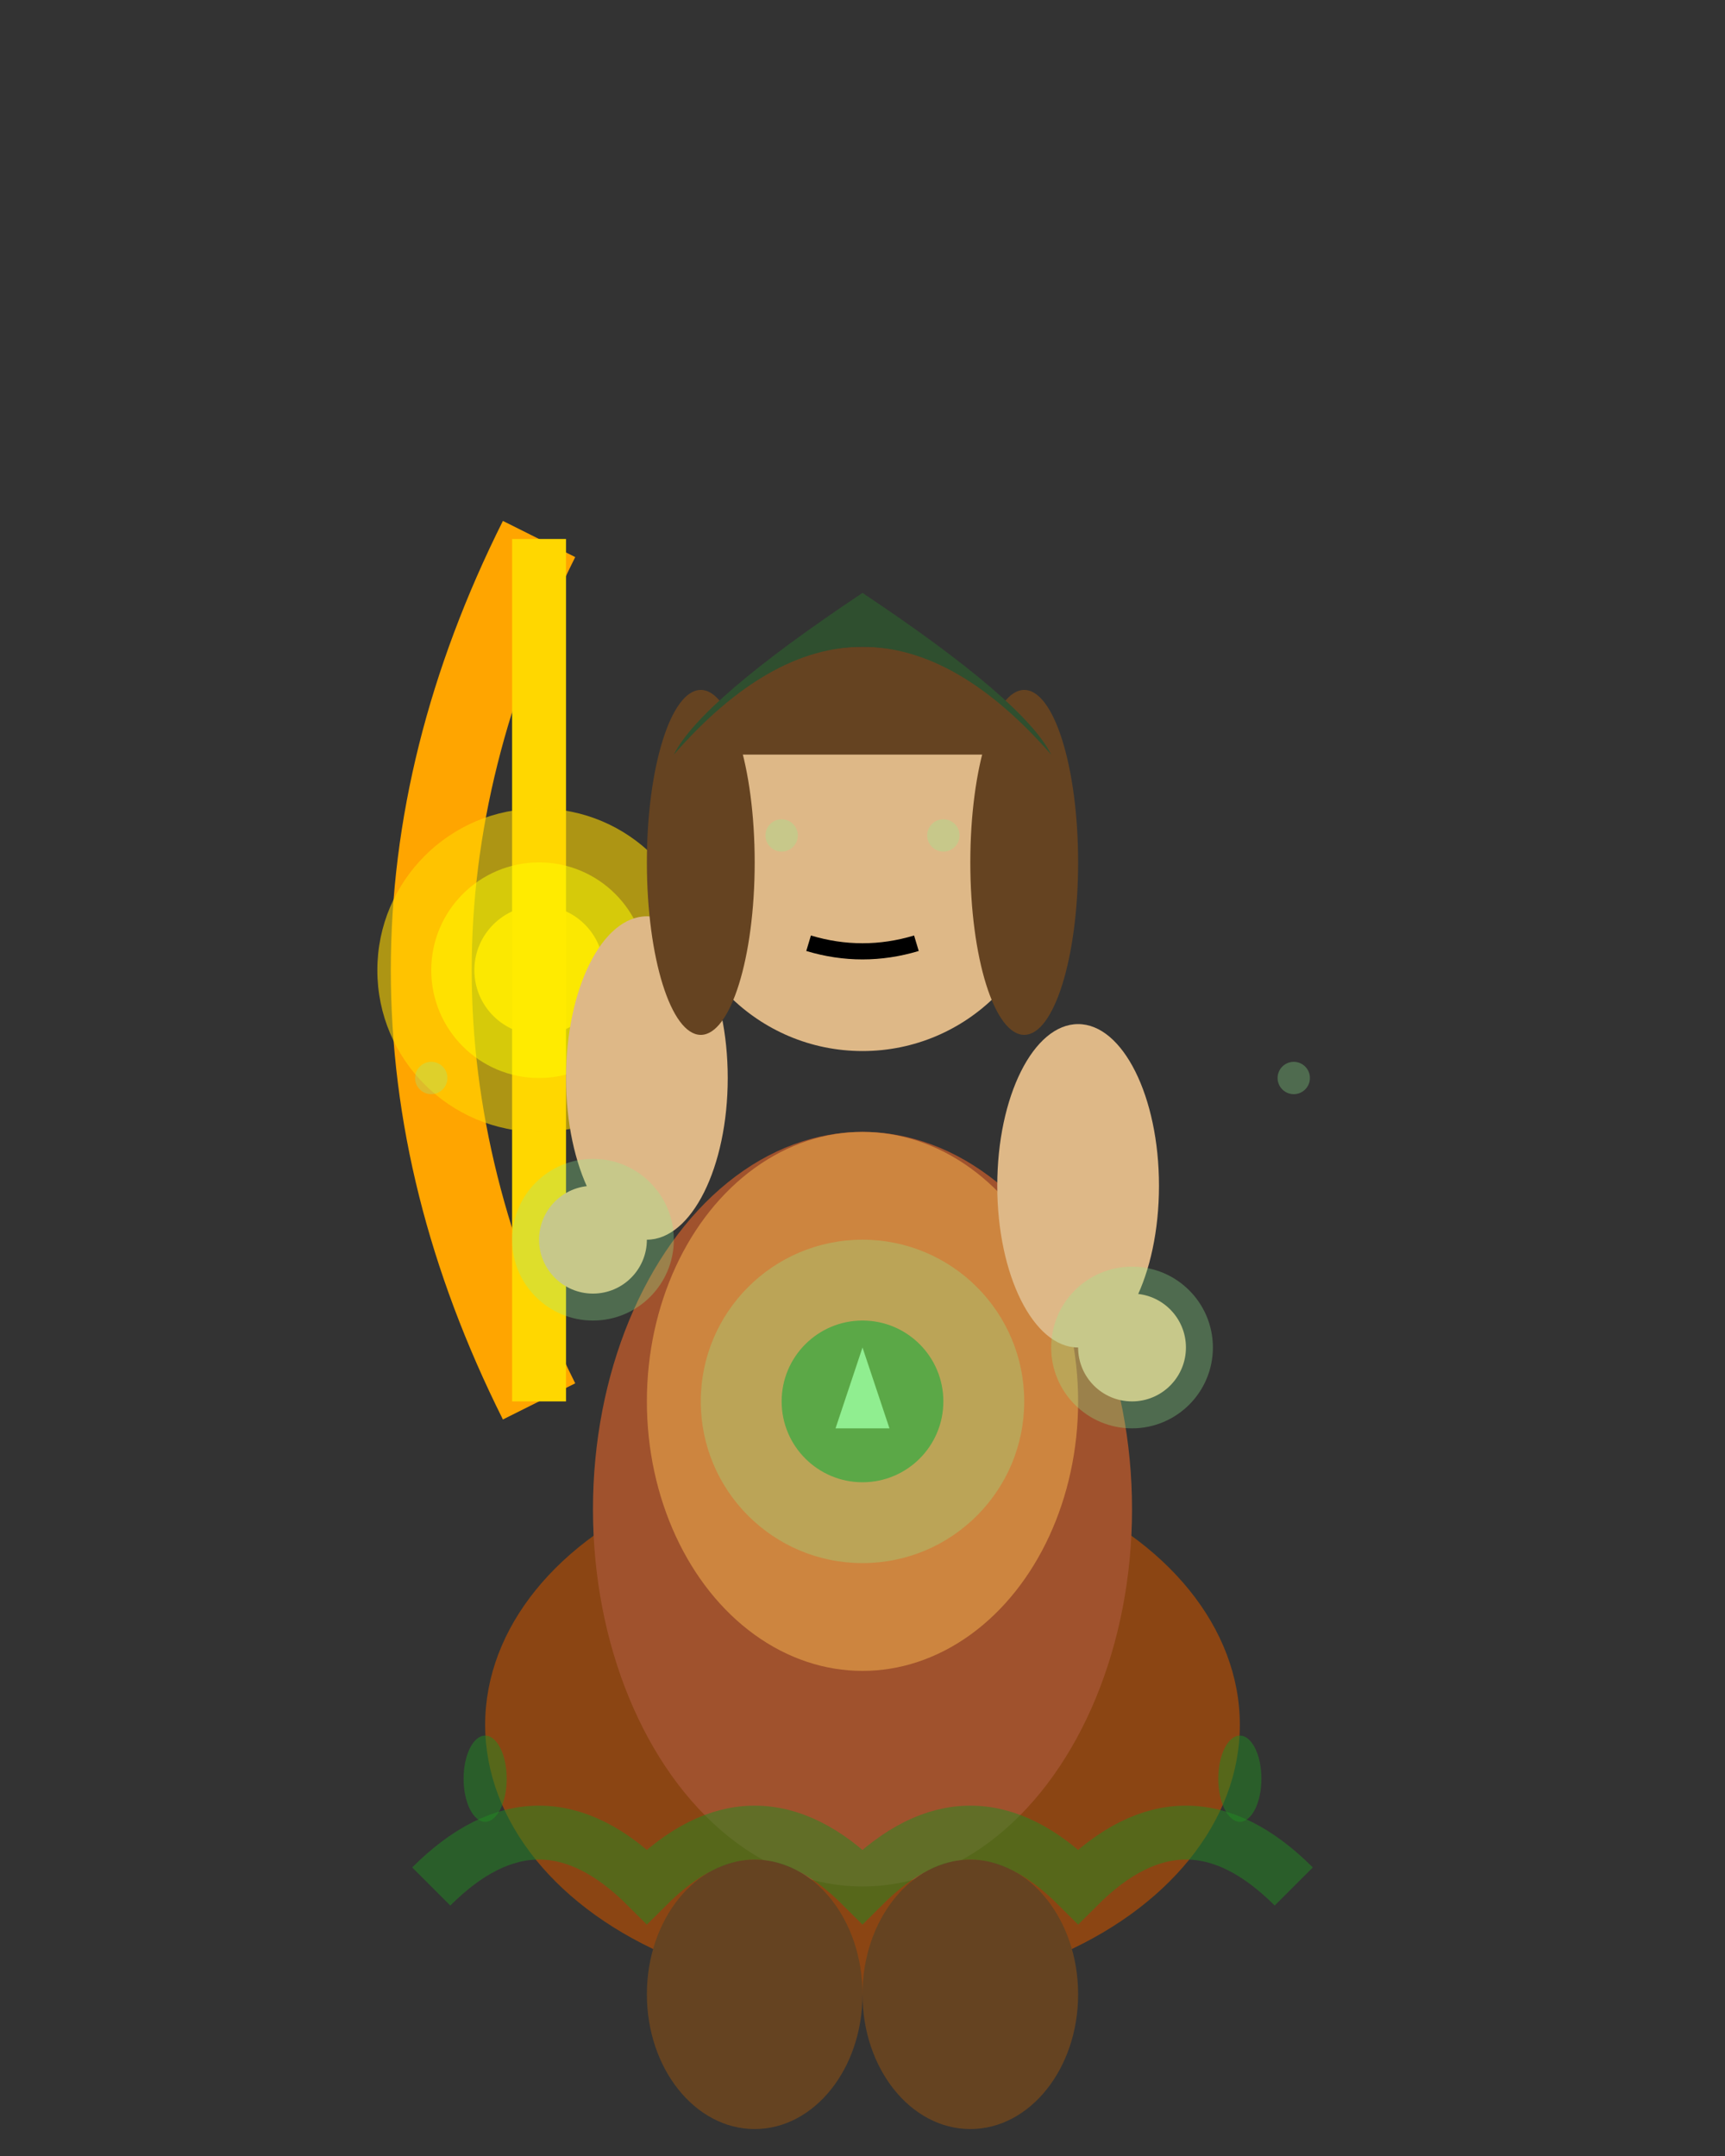<svg width="32" height="40" viewBox="0 0 32 40" xmlns="http://www.w3.org/2000/svg">
  <rect x="0" y="0" width="32" height="40" fill="#333333" stroke="none"/>
  <!-- Huntress Ultimate Frame 4 - Forest's Vengeance Dissipating -->
  
  <!-- Bow - FADING GOLDEN DIVINE -->
  <path d="M 10 10 Q 8 14 8 18 Q 8 22 10 26" stroke="#FFA500" stroke-width="1.5" fill="none"/>
  <line x1="10" y1="10" x2="10" y2="26" stroke="#FFD700" stroke-width="1"/>
  <circle cx="10" cy="18" r="1.2" fill="#FFD700" opacity="0.9"/>
  
  <!-- Fading GOLDEN energy -->
  <circle cx="10" cy="18" r="3" fill="#FFD700" opacity="0.6"/>
  <circle cx="10" cy="18" r="2" fill="#FFFF00" opacity="0.5"/>
  
  <!-- Body - FADING GOLDEN DIVINE -->
  <ellipse cx="16" cy="32" rx="7" ry="5" fill="#8B4513"/>
  <ellipse cx="16" cy="28" rx="5" ry="7" fill="#A0522D"/>
  <ellipse cx="16" cy="26" rx="4" ry="5" fill="#CD853F"/>
  
  <!-- Nature emblem (fading) -->
  <circle cx="16" cy="26" r="1.5" fill="#228B22" opacity="0.8"/>
  <polygon points="16,25 15.5,26.5 16.5,26.5" fill="#90EE90"/>
  <circle cx="16" cy="26" r="3" fill="#90EE90" opacity="0.3"/>
  
  <!-- Arms -->
  <ellipse cx="12" cy="20" rx="1.5" ry="3" fill="#DEB887"/>
  <ellipse cx="20" cy="22" rx="1.5" ry="3" fill="#DEB887"/>
  
  <!-- Hands -->
  <circle cx="11" cy="23" r="1" fill="#DEB887"/>
  <circle cx="21" cy="25" r="1" fill="#DEB887"/>
  
  <!-- Fading energy -->
  <circle cx="11" cy="23" r="1.5" fill="#90EE90" opacity="0.3"/>
  <circle cx="21" cy="25" r="1.5" fill="#90EE90" opacity="0.3"/>
  
  <!-- Head -->
  <circle cx="16" cy="16" r="3.5" fill="#DEB887"/>
  
  <!-- Hair -->
  <path d="M 12.5 14 Q 14 12 16 12 Q 18 12 19.5 14" fill="#654321"/>
  <ellipse cx="13" cy="16" rx="1" ry="3.2" fill="#654321"/>
  <ellipse cx="19" cy="16" rx="1" ry="3.2" fill="#654321"/>
  
  <!-- Face -->
  <circle cx="14.5" cy="15.5" r="0.3" fill="#90EE90" opacity="0.3"/>
  <circle cx="17.5" cy="15.5" r="0.3" fill="#90EE90" opacity="0.3"/>
  <path d="M 15 17.5 Q 16 17.8 17 17.5" stroke="#000" stroke-width="0.3" fill="none"/>
  
  <!-- Hood/cap -->
  <path d="M 12.5 14 Q 16 10 19.5 14 Q 19 13 16 11 Q 13 13 12.5 14" fill="#2F4F2F"/>
  
  <!-- Leg armor/boots -->
  <ellipse cx="14" cy="37" rx="2" ry="2.5" fill="#654321"/>
  <ellipse cx="18" cy="37" rx="2" ry="2.5" fill="#654321"/>
  
  <!-- Fading forest effects -->
  <path d="M 8 35 Q 10 33 12 35 Q 14 33 16 35 Q 18 33 20 35 Q 22 33 24 35" stroke="#228B22" stroke-width="1" fill="none" opacity="0.5"/>
  <ellipse cx="9" cy="33" rx="0.4" ry="0.8" fill="#228B22" opacity="0.5"/>
  <ellipse cx="23" cy="33" rx="0.4" ry="0.8" fill="#228B22" opacity="0.5"/>
  
  <!-- Residual wisps -->
  <circle cx="8" cy="20" r="0.3" fill="#90EE90" opacity="0.3"/>
  <circle cx="24" cy="20" r="0.3" fill="#90EE90" opacity="0.3"/>
</svg> 